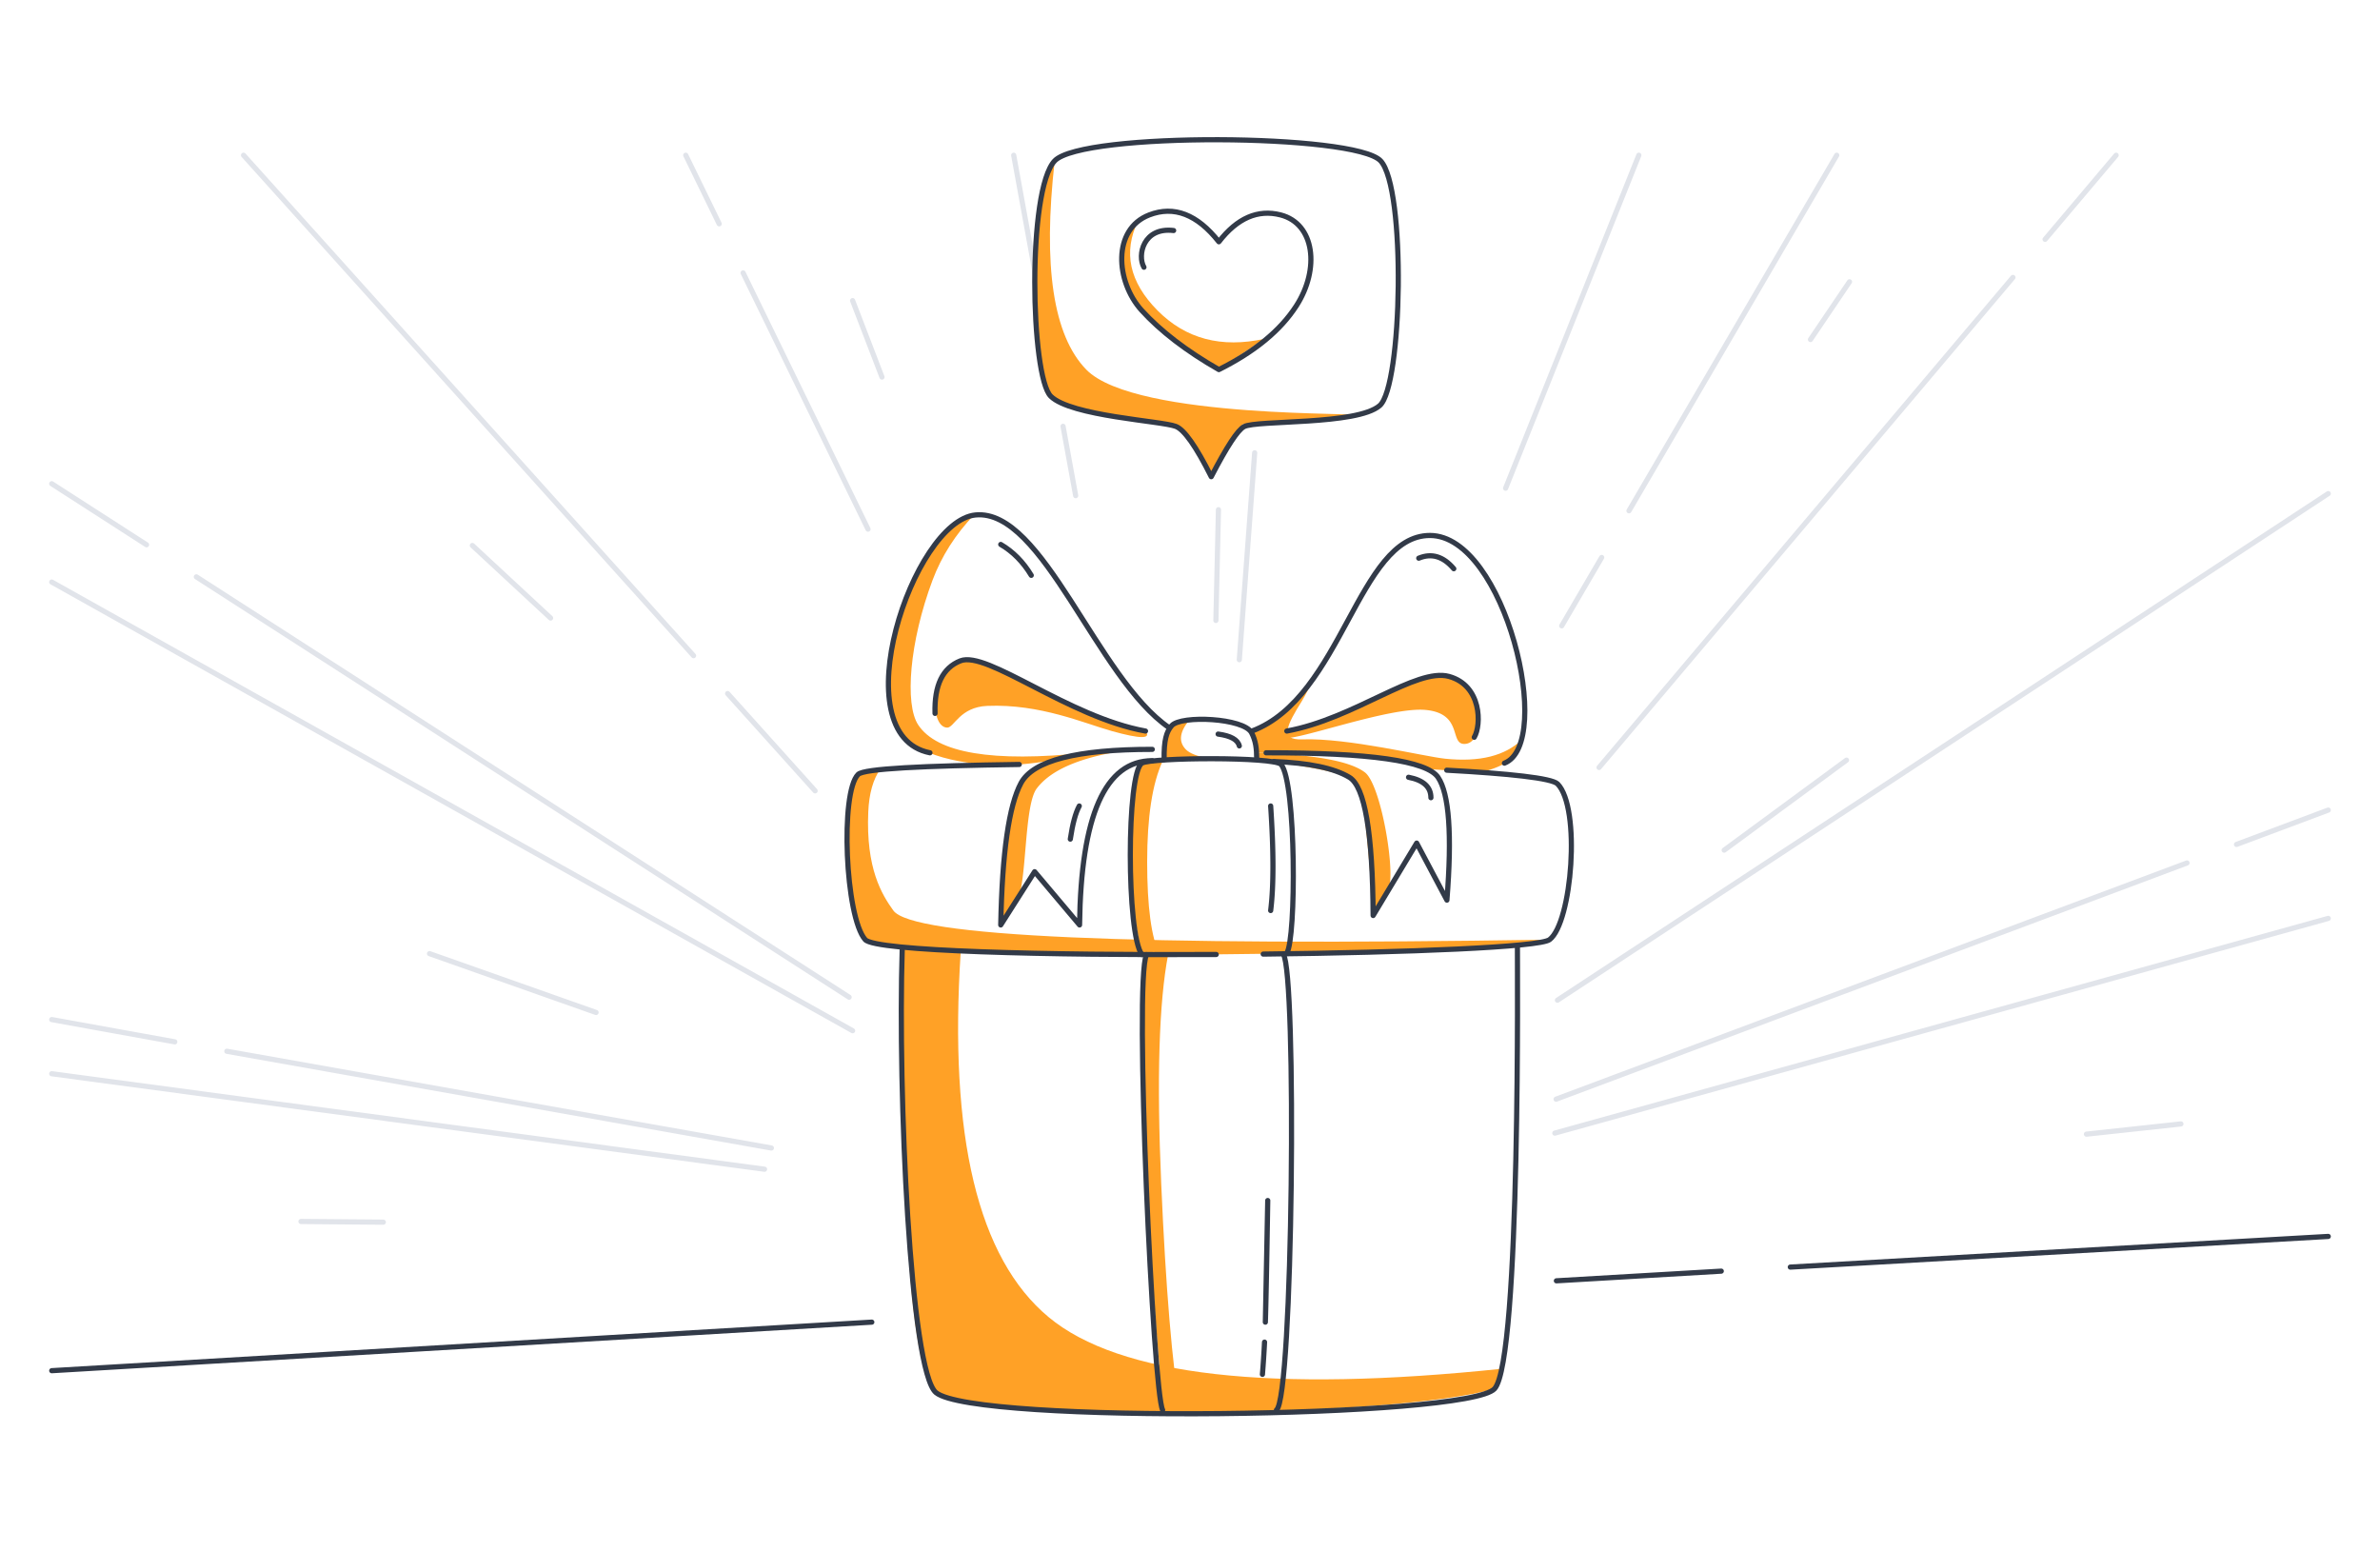 <svg width="460" height="300" fill="none" xmlns="http://www.w3.org/2000/svg"><path fill-rule="evenodd" clip-rule="evenodd" d="M221.399 141.274c-9.178-2.926-15.467-5.335-18.869-7.226-5.103-2.836-12.839-6.56-15.562-6.56-1.152 0-4.458 1.914-5.403 4.589-1.669 4.727-.436 8.535 1.518 8.535 1.332 0 2.424-3.984 7.74-4.201 10.232-.418 18.745 3.378 24.059 4.863 5.543 1.548 7.715 1.548 6.517 0Z" fill="#FFA126"/><path fill-rule="evenodd" clip-rule="evenodd" d="M188.279 99.478c-3.466 1.404-6.61 4.31-9.431 8.72-3.526 5.511-6.237 15.429-6.523 17.214-1.201 7.488.268 15.01 2.331 17.022 5.005 4.88 16.004 5.775 22.343 5.297 4.226-.319 8.494-1.07 12.805-2.255-17.933 1.877-28.712.078-32.338-5.398-2.635-3.979-1.699-16.03 2.774-27.962 1.73-4.614 4.409-8.826 8.039-12.638ZM230 139c-2.232.289-3.565.838-4 1.647-.436.809-.771 2.799-1.006 5.97l16.979.468c-7.064.009-11.328-.749-12.793-2.273-1.465-1.523-1.192-3.461.82-5.812Z" fill="#FFA126"/><path fill-rule="evenodd" clip-rule="evenodd" d="M219.149 144.812c-11.832.765-18.927 2.78-21.285 6.046-2.358 3.265-3.839 12.433-4.443 27.504.85-1.006 1.908-2.501 3.176-4.485 1.901-2.977 1.282-18.202 3.778-21.503 2.892-3.827 9.15-6.347 18.774-7.562ZM242.89 146.766c12.092 1.557 18.603 3.077 19.534 4.559.931 1.483 1.922 10.016 2.972 25.598a77.084 77.084 0 0 0 2.946-5.148c1.479-2.814-1.377-20.097-4.527-22.507-2.881-2.204-9.856-3.468-20.925-3.791v1.289ZM247.949 142.476c-1.021-1.085 1.974-1.419 5.811-2.647 4.392-1.405 9.886-3.699 12.735-5.149 5.338-2.716 14.732-6.8 17.545-1.409 2.813 5.391 1.848 10.492-1.027 10.492-2.876 0-.217-5.868-7.444-6.568-7.227-.7-26.408 6.568-27.62 5.281Z" fill="#FFA126"/><path fill-rule="evenodd" clip-rule="evenodd" d="M254.33 130.088c-2.732 3.903-4.778 6.413-6.138 7.529-1.359 1.116-3.432 2.335-6.219 3.656l1.282 4.203c9.937.4 16.182.601 18.733.601 2.551 0 7.14.841 13.767 2.524l10.471.678c2.547-.7 4.296-1.431 5.246-2.194.951-.762 1.86-2.163 2.727-4.202-3.25 3.18-8.211 4.425-14.882 3.734-4.13-.428-18.776-4.053-27.636-3.734-4.441.16-3.011-2.68 0-7.504.627-1.005 1.51-2.768 2.649-5.291ZM170.151 148.613c-2.312.072-3.741.416-4.287 1.034-.365.412-2.126 6.239-2.153 13.082-.034 8.527 1.18 17.93 4.107 19.342 2.928 1.411 33.696 2.42 57.176 2.404 11.602-.008 39.747-.275 64.092-1.476 4.277-.212 7.745-.682 10.404-1.412-80.933 1.281-123.208-.596-126.826-5.631-2.214-3.083-5.326-8.09-4.846-19.079.154-3.518.932-6.273 2.333-8.264Z" fill="#FFA126"/><path fill-rule="evenodd" clip-rule="evenodd" d="M224.711 147.084c-2.208 0-3.541.13-4 .391-.688.391-2.25 9.305-2.25 18.07 0 5.844.75 12.154 2.25 18.93h3.414c-1.604-3.306-2.406-9.283-2.406-17.931 0-8.647.997-15.134 2.992-19.46ZM225.771 184.477h-4.186c-1.445 0-.96 13.719.083 40.871.695 18.101 1.814 33.985 3.356 47.652h3.121c-1.589-9.261-2.825-24.015-3.708-44.262-.883-20.246-.438-35 1.334-44.261Z" fill="#FFA126"/><path d="m91.296 105.41 15.12 14.026M140.634 134.026l16.911 18.803M47.072 30l86.978 96.706L47.072 30ZM143.628 52.737l24.141 49.519M132.543 30l6.461 13.253L132.543 30ZM164.791 58.094l5.674 14.771M205.464 82.382l2.44 13.4M195.926 30l7.163 39.34L195.926 30ZM235.5 98.5l-.492 21.399M242.5 87.5l-2.969 39.988M316.749 30 291 94.347M309.57 107.727l-7.724 13.215M355 30l-40.158 68.707L355 30ZM357.468 54.453l-7.544 11.16M389.054 53.613l-79.993 94.699M409 30l-13.729 16.252L409 30ZM356.889 146.896l-23.641 17.392M450 95.387l-148.981 97.898M422.697 166.766l-121.938 45.648M450 156.545l-17.731 6.638L450 156.545ZM450 177.477l-149.487 41.494M421.52 217.197l-18.259 1.975M37.954 111.475l126.161 81.229M10 93.477l18.323 11.797L10 93.477ZM10 112.479l154.791 86.703M83.02 184.291l32.184 11.367M147.768 225.949 10 207.495m0-10.466 23.781 4.304L10 197.029Zm33.845 6.125 105.245 18.695-105.245-18.695ZM58.173 236.047l15.912.133" stroke="#E1E4EA" stroke-linecap="round" stroke-linejoin="round"/><path fill-rule="evenodd" clip-rule="evenodd" d="m185.692 183.846-11.28-.639c-.342 53.444 1.825 82.083 6.502 85.919 7.015 5.752 88.868 4.941 107.951-.752 1.153-1.605 1.71-2.902 1.67-3.892-44.923 4.718-74.212 1.398-87.867-9.96-13.655-11.358-19.314-34.917-16.976-70.676Z" fill="#FFA126"/><path d="M293.284 182.797c-.036 1.513.706 79.909-4.419 85.576-5.124 5.668-100.435 6.889-107.951.752-5.01-4.091-7.402-58.078-6.537-85.585" stroke="#323A48" stroke-linecap="round" stroke-linejoin="round"/><path d="M197 147.73c-18.647.258-30.002.802-31.136 1.917-3.508 3.451-2.499 27.553 1.36 31.94 1.967 2.237 35.181 3.044 67.844 2.864m9.082-.075c28.032-.313 53.416-1.339 55.34-2.789 4.348-3.274 6.093-25.507 1.551-30.1-1.102-1.114-9.413-1.999-21.423-2.651M224.998 146.766c-.053-3.709.434-5.352 1.461-6.529 1.811-2.074 13.966-1.489 15.444 1.373.792 1.531.986 3.04.986 4.969M226 140.646c-14.024-9.555-24.397-42.426-37.474-41.13-12.076 1.196-25.935 42.556-8.789 45.96M241.973 141.274c17.489-6.572 20.493-37.797 34.402-37.797 14.528 0 24.119 40.214 14.393 44" stroke="#323A48" stroke-linecap="round" stroke-linejoin="round"/><path d="M221.399 141.274c-14.934-2.695-30.609-15.598-35.768-13.571-3.44 1.352-5.076 4.738-4.908 10.16M248.711 141.273c13.058-2.389 25.011-12.304 31.354-10.551 6.344 1.754 6.28 9.384 4.875 11.754M221.586 184.479c-2.437 5.11 1.319 84.743 3.125 87.996M248.028 184.375c2.63 3.702 1.896 85.796-1.317 88.1M346.026 244.862 450 238.936M10 264.881l158.5-9.382L10 264.881Zm290.815-17.368 31.869-1.869-31.869 1.869ZM244.711 145.475c20.01-.022 31.089 1.56 33.235 4.746 2.147 3.186 2.717 11.094 1.709 23.726l-5.842-11.022-8.417 13.996c-.093-16.014-1.62-24.914-4.583-26.7-2.963-1.786-7.837-2.806-14.621-3.062M222.711 144.813c-14.574-.009-23.031 2.16-25.372 6.506-2.341 4.346-3.647 13.488-3.918 27.427l6.551-10.293 8.681 10.293c.27-21.164 4.956-31.746 14.058-31.746" stroke="#323A48" stroke-linecap="round" stroke-linejoin="round"/><path d="M248.711 184.162c1.827-2.688 1.827-32.98-1.102-36.431-1.285-1.513-25.032-1.371-26.898-.255-3 1.795-3 33.176 0 37M274.211 107.869c2.492-1.031 4.75-.353 6.773 2.035M193.421 105.213c2.37 1.388 4.336 3.377 5.899 5.969M272.24 150.205c2.882.56 4.323 1.877 4.323 3.951M208.6 155.756c-.717 1.319-1.295 3.453-1.734 6.403M235.436 141.859c2.426.322 3.792 1.084 4.096 2.286" stroke="#323A48" stroke-linecap="round" stroke-linejoin="round"/><path d="M245.592 155.756c.587 8.772.587 15.506 0 20.201M244.407 259.362a198.902 198.902 0 0 1-.407 6.229M245.025 232c-.192 12.226-.345 20.059-.46 23.499l.46-23.499Z" stroke="#323A48" stroke-linecap="round" stroke-linejoin="round"/><path fill-rule="evenodd" clip-rule="evenodd" d="M203.851 31.076C201.284 35.468 200 42.323 200 51.644c0 11.196 1.027 23.089 2.418 24.73 1.784 2.105 10.406 4.22 25.867 6.347l5.953 9.399 5.918-10.121c9.834-.604 16.656-1.166 20.467-1.685 5.717-.78-41.091.935-50.67-8.89-6.387-6.55-8.421-20-6.102-40.348Z" fill="#FFA126"/><path fill-rule="evenodd" clip-rule="evenodd" d="M219.963 42.688c-3.962 4.904-4.427 9.693-1.393 14.367 3.033 4.674 8.677 9.464 16.93 14.368l8.908-5.95c-8.347 1.84-15.241.016-20.684-5.474-5.443-5.49-6.696-11.26-3.761-17.312Z" fill="#FFA126"/><path clip-rule="evenodd" d="M266.835 31.076c-4.944-5.262-57.633-5.604-62.984 0-5.35 5.604-4.664 41.649-.762 45.502 3.903 3.854 21.478 4.763 24.183 5.826 1.626.639 3.904 3.877 6.834 9.716 3.003-5.796 5.118-9.021 6.344-9.676 2.441-1.304 21.817-.247 26.214-4.06 4.396-3.813 5.115-42.046.171-47.308Z" stroke="#323A48" stroke-linejoin="round"/><path clip-rule="evenodd" d="M220.623 59.944c3.695 4.063 8.681 7.889 14.956 11.478 6.924-3.458 11.916-7.566 14.977-12.321 4.592-7.133 3.547-15.882-3.05-17.57-4.397-1.124-8.373.607-11.927 5.192-4.18-5.305-8.665-7.035-13.455-5.191-7.186 2.766-6.49 12.872-1.501 18.412Z" stroke="#323A48" stroke-linecap="round" stroke-linejoin="round"/><path d="M226.837 44.548c-5.878-.706-7.062 4.808-5.738 7.096" stroke="#323A48" stroke-linecap="round" stroke-linejoin="round"/></svg>